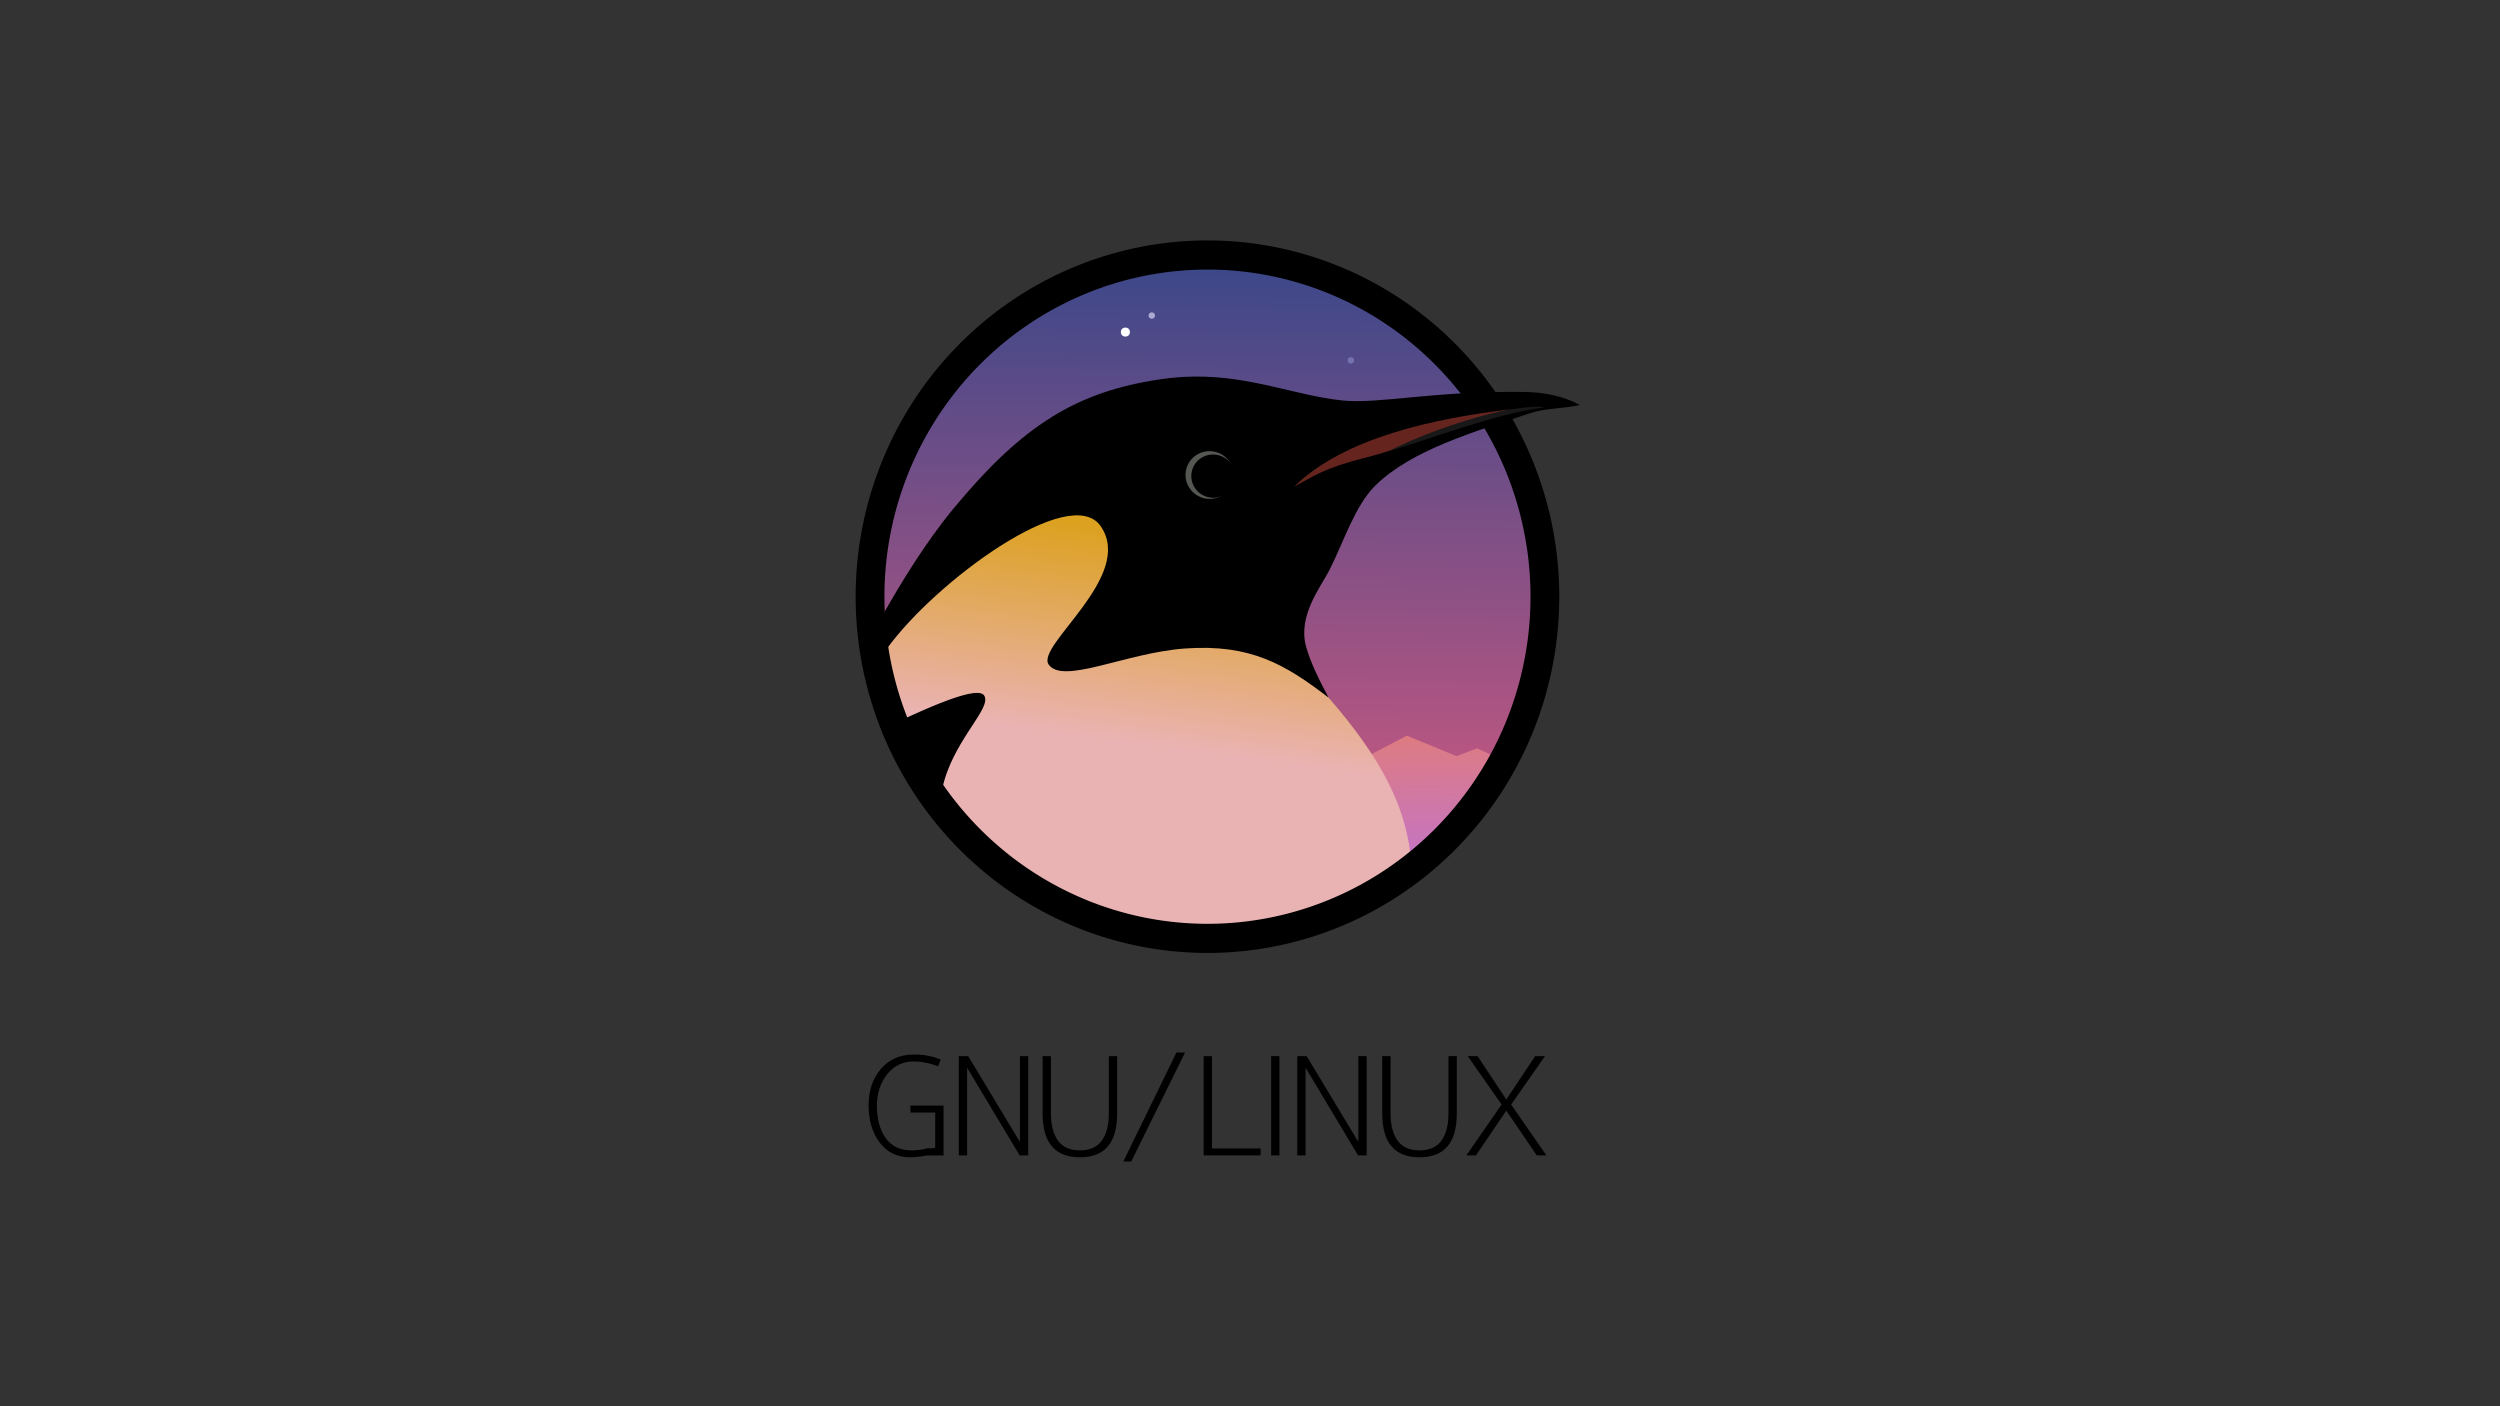<?xml version="1.0" encoding="UTF-8" standalone="no"?>
<!-- Created with Inkscape (http://www.inkscape.org/) -->
<svg xmlns:dc="http://purl.org/dc/elements/1.1/" xmlns:cc="http://creativecommons.org/ns#" xmlns:rdf="http://www.w3.org/1999/02/22-rdf-syntax-ns#" xmlns:svg="http://www.w3.org/2000/svg" xmlns="http://www.w3.org/2000/svg" xmlns:xlink="http://www.w3.org/1999/xlink" xmlns:sodipodi="http://sodipodi.sourceforge.net/DTD/sodipodi-0.dtd" xmlns:inkscape="http://www.inkscape.org/namespaces/inkscape" width="1920" height="1080" viewBox="0 0 1920 1080" id="svg2" version="1.1" inkscape:version="0.91 r" sodipodi:docname="gnu-linux logo.svg">
  <rect x="0" y="0" width="1920" height="1080" fill="#333333" stroke="none"/>
  <title id="title4213">GNU/Linux logo</title>
  <defs id="defs4">
    <linearGradient inkscape:collect="always" id="linearGradient4181">
      <stop style="stop-color:#20233a;stop-opacity:1" offset="0" id="stop4183"/>
      <stop style="stop-color:#191b2d;stop-opacity:0;" offset="1" id="stop4185"/>
    </linearGradient>
    <linearGradient inkscape:collect="always" id="linearGradient4205">
      <stop style="stop-color:#bf73d3;stop-opacity:1" offset="0" id="stop4207"/>
      <stop style="stop-color:#ff8428;stop-opacity:1" offset="1" id="stop4209"/>
    </linearGradient>
    <linearGradient inkscape:collect="always" id="linearGradient4160">
      <stop style="stop-color:#dca11f;stop-opacity:1" offset="0" id="stop4162"/>
      <stop style="stop-color:#eab3b3;stop-opacity:1" offset="1" id="stop4164"/>
    </linearGradient>
    <linearGradient inkscape:collect="always" id="linearGradient4166">
      <stop style="stop-color:#c35781;stop-opacity:1" offset="0" id="stop4168"/>
      <stop style="stop-color:#25458b;stop-opacity:1" offset="1" id="stop4170"/>
    </linearGradient>
    <clipPath clipPathUnits="userSpaceOnUse" id="clipPath4058">
      <circle style="fill:none;stroke:#800000;stroke-width:0.657" id="circle4060" cx="1659.622" cy="348.449" r="84.397"/>
    </clipPath>
    <linearGradient inkscape:collect="always" xlink:href="#linearGradient4166" id="linearGradient4172" x1="1037.012" y1="589.114" x2="1043.105" y2="108.176" gradientUnits="userSpaceOnUse"/>
    <linearGradient inkscape:collect="always" xlink:href="#linearGradient4160" id="linearGradient4167" x1="843.579" y1="376.568" x2="821.905" y2="536.675" gradientUnits="userSpaceOnUse" gradientTransform="translate(0,27.638)"/>
    <linearGradient inkscape:collect="always" xlink:href="#linearGradient4205" id="linearGradient4211" x1="1090.602" y1="651.764" x2="1082.986" y2="414.908" gradientUnits="userSpaceOnUse"/>
    <radialGradient inkscape:collect="always" xlink:href="#linearGradient4181" id="radialGradient4187" cx="400" cy="-690.124" fx="400" fy="-690.124" r="960" gradientTransform="matrix(2.6137177e-8,1.354,-1.534,1.7852875e-5,-131.502,-389.292)" gradientUnits="userSpaceOnUse"/>
  </defs>
  <sodipodi:namedview id="base" pagecolor="#16171f" bordercolor="#212121" borderopacity="1" inkscape:pageopacity="1" inkscape:pageshadow="2" inkscape:zoom="0.58461651" inkscape:cx="1075.7617" inkscape:cy="539.23453" inkscape:document-units="px" inkscape:current-layer="layer1" showgrid="true" units="px" inkscape:showpageshadow="false" showguides="true" inkscape:guide-bbox="true" guidecolor="#a15bff" guideopacity="0.055" inkscape:window-width="1920" inkscape:window-height="1029" inkscape:window-x="1920" inkscape:window-y="0" inkscape:window-maximized="1" inkscape:snap-center="true" inkscape:snap-global="true" inkscape:object-nodes="true">
    <sodipodi:guide position="927.33,621.743" orientation="0,1" id="guide3336"/>
    <inkscape:grid type="xygrid" id="grid3338" empspacing="100" empcolor="#3d3d6a" empopacity="0.051" color="#31314a" opacity="0.106"/>
    <sodipodi:guide position="927.33,621.743" orientation="1,0" id="guide3455"/>
    <sodipodi:guide position="733.795,192.683" orientation="0,1" id="guide4237"/>
    <sodipodi:guide position="736.652,268.867" orientation="0,1" id="guide3374"/>
  </sodipodi:namedview>
  <g inkscape:groupmode="layer" id="layer3" inkscape:label="Bkg" style="display:none" sodipodi:insensitive="true">
    <rect transform="translate(0,27.638)" style="display:inline;opacity:1;fill:url(#radialGradient4187);fill-opacity:1;stroke:none;stroke-width:0.3;stroke-linecap:round;stroke-linejoin:round;stroke-miterlimit:4;stroke-dasharray:none;stroke-dashoffset:0;stroke-opacity:1" id="rect4179" width="1920" height="1080" x="0" y="-27.638"/>
  </g>
  <g inkscape:label="Colour" inkscape:groupmode="layer" id="layer1" transform="translate(0,27.638)" style="display:inline">
    <circle style="fill:url(#linearGradient4172);fill-opacity:1;stroke:none" id="path4164" cx="927.33" cy="430.619" r="264.72"/>
    <path style="fill:url(#linearGradient4211);fill-opacity:1;fill-rule:evenodd;stroke:none;stroke-width:1px;stroke-linecap:butt;stroke-linejoin:miter;stroke-opacity:1" d="m 1080.456,537.321 38.144,15.74 15.771,-5.987 20.264,9.33 -14.652,24.804 -53.717,55.482 -43.06,-79.821 z" id="path4201" inkscape:connector-curvature="0" sodipodi:nodetypes="cccccccc"/>
    <path style="fill:url(#linearGradient4167);fill-opacity:1;fill-rule:evenodd;stroke:none;stroke-width:0.626px;stroke-linecap:butt;stroke-linejoin:miter;stroke-opacity:1" d="m 834.11,384.084 c -41.46,-3.518 -118.976,53.754 -153.781,108.781 17.053,124.94 122.447,218.034 247.002,218.176 56.672,-0.017 111.652,-19.561 155.9,-55.418 -4.815,-36.95 -21.329,-72.04 -62.906,-119.859 C 969.593,476.492 891.646,393.683 834.11,384.084 Z" id="path3342" inkscape:connector-curvature="0" sodipodi:nodetypes="cccccc" transform="translate(0,-27.638)"/>
    <path style="fill:#000000;fill-opacity:1;fill-rule:evenodd;stroke:none;stroke-width:1px;stroke-linecap:butt;stroke-linejoin:miter;stroke-opacity:1" d="M 927.33,157.013 A 270.195,273.606 0 0 0 657.136,430.619 270.195,273.606 0 0 0 927.33,704.225 270.195,273.606 0 0 0 1197.525,430.619 270.195,273.606 0 0 0 927.33,157.013 Z m 0,22.377 A 248.096,251.229 0 0 1 1175.427,430.619 248.096,251.229 0 0 1 927.33,681.848 248.096,251.229 0 0 1 679.234,430.619 248.096,251.229 0 0 1 927.33,179.39 Z" id="path3453" inkscape:connector-curvature="0"/>
    <path style="fill:#000000;fill-rule:evenodd;stroke:none;stroke-width:1px;stroke-linecap:butt;stroke-linejoin:miter;stroke-opacity:1" d="m 917.143,289.211 c -8.136,0.09 -16.631,0.705 -25.564,2.016 -64.597,9.478 -105.982,34.993 -159.006,98.984 -21.543,26 -40.582,57.337 -54.201,81.393 0.473,8.882 1.409,17.732 2.803,26.514 37.21,-51.493 140.804,-127.63 164.127,-94.064 26.703,38.43 -50.22,91.845 -39.895,106.363 11.064,15.557 59.523,-9.132 104.496,-12.361 50.209,-3.606 76.884,11.93 110.422,37.709 -8.447,-15.938 -13.986,-27.579 -17.199,-39.008 -6.679,-23.757 11.148,-45.839 17.814,-58.84 10.592,-20.656 19.513,-49.434 35.26,-64.969 27.56,-27.189 75.675,-41.261 118.186,-55.367 13.304,-4.415 25.097,-3.48 38.973,-6.52 -12.878,-7.188 -28.951,-9.85 -42.08,-10.045 -69.987,-1.037 -112.639,9.569 -140.883,6.492 -35.823,-3.902 -69.317,-18.781 -113.252,-18.297 z" id="path3481" inkscape:connector-curvature="0" sodipodi:nodetypes="sssccssscsssscsss" transform="translate(0,-27.638)"/>
    <ellipse style="fill:#555753;fill-opacity:1;stroke:none;stroke-width:0.934" id="path3485" cx="977.58" cy="147.546" rx="18.495" ry="18.33" transform="matrix(0.98,0.197,-0.197,0.98,0,0)"/>
    <ellipse ry="16.601" rx="16.749" cy="147.844" cx="980.403" id="ellipse3487" style="fill:#000000;stroke:none;stroke-width:0.604" inkscape:transform-center-x="1.4178755" inkscape:transform-center-y="-3.455222" transform="matrix(0.98,0.197,-0.197,0.98,0,0)"/>
    <path sodipodi:nodetypes="cscc" inkscape:connector-curvature="0" id="path4068" d="m 993.874,346.089 c 14.837,-7.694 22.007,-14.092 56.659,-22.75 33.639,-8.404 75.486,-28.719 109.152,-36.603 -57.599,6.941 -127.095,21.47 -165.811,59.353 z" style="fill:#65251e;fill-opacity:1;fill-rule:evenodd;stroke:none;stroke-width:0.726px;stroke-linecap:butt;stroke-linejoin:miter;stroke-opacity:1"/>
    <path style="fill:#000000;fill-rule:evenodd;stroke:#000000;stroke-width:1px;stroke-linecap:butt;stroke-linejoin:miter;stroke-opacity:1" d="m 750.623,532.664 c -11.881,-0.211 -40.387,12.66 -54.99,19.389 a 249.633,252.785 0 0 0 27.953,51.729 c 8.4,-35.451 37.465,-60.059 31.9,-69.23 -0.77,-1.268 -2.475,-1.844 -4.863,-1.887 z" id="path4152" transform="translate(0,-27.638)" inkscape:connector-curvature="0"/>
    <g style="font-style:normal;font-variant:normal;font-weight:normal;font-stretch:normal;font-size:106.418px;line-height:1000%;font-family:Laksaman;-inkscape-font-specification:'Laksaman, Normal';text-align:start;letter-spacing:0px;word-spacing:0px;writing-mode:lr-tb;text-anchor:start;fill:#000000;fill-opacity:1;stroke:none;stroke-width:1px;stroke-linecap:butt;stroke-linejoin:miter;stroke-opacity:1" id="text4154">
      <path style="font-style:normal;font-variant:normal;font-weight:normal;font-stretch:normal;font-size:106.418px;line-height:1000%;font-family:Laksaman;-inkscape-font-specification:'Laksaman, Normal';text-align:start;writing-mode:lr-tb;text-anchor:start;fill:#000000;fill-opacity:1" d="m 903.488,808.365 -40.758,83.645 6.066,0 41.289,-83.645 z m -201.51,1.49 c -10.642,0 -19.119,3.688 -25.434,11.066 -6.314,7.307 -9.473,16.674 -9.473,28.096 0,11.351 2.838,20.821 8.514,28.412 5.676,7.591 13.551,11.387 23.625,11.387 2.341,0 6.563,-0.297 12.664,-1.432 l 9.471,-0.02 c 1.348,0 2.447,-0.069 3.299,0.25 l 0,-38.491 -25.434,0 0,5.32 19.049,0 0,26.937 c -2.202,1.058 -4.495,0.081 -6.881,0.713 -3.534,0.935 -7.27,1.403 -11.208,1.403 -8.797,0 -15.467,-3.157 -20.008,-9.471 -4.47,-6.385 -6.703,-14.65 -6.703,-24.795 0,-9.365 2.589,-17.382 7.768,-24.051 5.25,-6.669 12.06,-10.004 20.432,-10.004 6.101,0 12.38,1.242 18.836,3.725 l 1.916,-5.107 c -5.747,-2.625 -12.557,-3.938 -20.432,-3.938 z m 34.385,1.277 0,76.195 6.387,0 0,-67.363 40.332,67.363 6.598,0 0,-76.195 -6.385,0 0,65.871 -39.695,-65.871 z m 64.361,0 0,44.057 c 0,22.419 9.541,33.627 28.625,33.627 19.084,0 28.627,-11.208 28.627,-33.627 l 0,-44.057 -6.385,0 0,43.844 c 0,9.01 -1.81,16.033 -5.428,21.07 -3.618,4.966 -9.223,7.449 -16.814,7.449 -7.591,0 -13.194,-2.483 -16.812,-7.449 -3.618,-5.037 -5.428,-12.06 -5.428,-21.07 l 0,-43.844 z m 123.691,0 0,76.195 43.736,0 0,-5.322 -37.352,0 0,-70.873 z m 51.816,0 0,76.195 6.385,0 0,-76.195 z m 20.057,0 0,76.195 6.385,0 0,-67.363 40.332,67.363 6.598,0 0,-76.195 -6.385,0 0,65.871 -39.693,-65.871 z m 65.27,0 0,44.057 c 0,22.419 9.543,33.627 28.627,33.627 19.084,0 28.625,-11.208 28.625,-33.627 l 0,-44.057 -6.385,0 0,43.844 c 0,9.01 -1.81,16.033 -5.428,21.07 -3.618,4.966 -9.221,7.449 -16.812,7.449 -7.591,0 -13.196,-2.483 -16.814,-7.449 -3.618,-5.037 -5.428,-12.06 -5.428,-21.07 l 0,-43.844 z m 65.689,0 25.967,37.139 -27.029,39.057 7.342,0 23.305,-34.373 23.412,34.373 7.344,0 -27.031,-39.057 25.967,-37.139 -7.555,0 -22.137,33.309 -22.027,-33.309 z" transform="translate(0,-27.638)" id="path4218" inkscape:connector-curvature="0" sodipodi:nodetypes="cccccccsssccccccccsscscsccscccccccccccccssccscscscccccccccccccccccccccccccccssccscscscccccccccccccccc"/>
    </g>
    <path style="fill:#181818;fill-opacity:1;fill-rule:evenodd;stroke:none;stroke-width:1px;stroke-linecap:butt;stroke-linejoin:miter;stroke-opacity:1" d="m 1066.294,318.82 c 30.119,-8.393 82.082,-28.888 119.974,-33.67 -6.977,-1.302 -19.604,0.842 -26.582,1.586 -37.419,7.408 -73.943,22.329 -93.391,32.084 z" id="path4179" inkscape:connector-curvature="0" sodipodi:nodetypes="ccccc"/>
    <circle style="fill:#ffffff;fill-opacity:1;stroke:none;stroke-opacity:1" id="path4181" cx="864.298" cy="227.4" r="3.481"/>
    <circle r="2.46" cy="214.7" cx="884.563" id="circle4187" style="fill:#acaad1;fill-opacity:1;stroke:none;stroke-opacity:1"/>
    <circle style="fill:#7572b2;fill-opacity:1;stroke:none;stroke-opacity:1" id="circle4213" cx="1037.441" cy="249.131" r="2.46"/>
  </g>
  <g inkscape:groupmode="layer" id="layer2" inkscape:label="Monochrome" style="display:none">
    <path style="fill:#d3d7cf;fill-opacity:1;stroke:none" d="m 1186.897,458.257 c 0,143.355 -116.212,259.566 -259.566,259.566 -143.355,0 -259.566,-116.212 -259.566,-259.566 0,-143.355 116.212,-259.566 259.566,-259.566 83.014,0 156.925,38.97 204.439,99.613 4.661,5.949 27.289,6.641 31.426,12.991 2.989,4.589 -12.383,14.744 -9.682,19.527 21.255,37.643 33.383,81.123 33.383,127.435 z" id="path4164-2" inkscape:connector-curvature="0" sodipodi:nodetypes="ssssssss"/>
    <path style="fill:#000000;fill-opacity:1;fill-rule:evenodd;stroke:none;stroke-width:1px;stroke-linecap:butt;stroke-linejoin:miter;stroke-opacity:1" d="M 927.33,184.65 A 270.195,273.606 0 0 0 657.137,458.256 270.195,273.606 0 0 0 927.33,731.863 270.195,273.606 0 0 0 1197.525,458.256 270.195,273.606 0 0 0 1161.301,321.885 c 4.392,-1.441 8.78,-2.876 13.084,-4.305 13.304,-4.415 25.097,-3.48 38.973,-6.52 -12.878,-7.188 -28.951,-9.85 -42.08,-10.045 -8.01,-0.119 -15.645,-0.08 -22.959,0.068 A 270.195,273.606 0 0 0 927.33,184.65 Z m 0,22.377 a 248.096,251.229 0 0 1 194.385,95.123 c -41.738,2.454 -70.475,7.628 -91.32,5.357 -35.822,-3.902 -69.317,-18.781 -113.252,-18.297 -8.136,0.09 -16.631,0.705 -25.564,2.016 -64.597,9.478 -105.982,34.993 -159.006,98.984 -20.913,25.239 -39.421,55.452 -52.947,79.207 a 248.096,251.229 0 0 1 -0.391,-11.162 248.096,251.229 0 0 1 248.096,-251.229 z m 232.355,107.346 c -37.262,7.377 -73.624,22.201 -93.133,31.959 -5.488,1.762 -10.859,3.355 -16.02,4.645 -34.653,8.658 -41.821,15.056 -56.658,22.75 38.717,-37.883 108.211,-52.413 165.81,-59.354 z m -19.877,14.697 A 248.096,251.229 0 0 1 1175.426,458.256 248.096,251.229 0 0 1 927.33,709.486 248.096,251.229 0 0 1 724.09,601.82 c 8.98,-34.393 36.858,-58.269 31.396,-67.27 -0.77,-1.268 -2.475,-1.844 -4.863,-1.887 -11.538,-0.205 -38.653,11.885 -53.59,18.748 a 248.096,251.229 0 0 1 -14.715,-54.846 c 38.135,-51.453 139.892,-125.745 162.982,-92.514 26.703,38.43 -50.22,91.845 -39.895,106.363 11.064,15.557 59.523,-9.132 104.496,-12.361 45.049,-3.235 63.797,5.689 90.246,30.096 10.692,9.866 26.456,25.551 35.666,37.055 11.955,14.931 22.971,30.807 29.379,41.164 -2.893,-13.211 -12.211,-35.52 -21.697,-50.75 -14.657,-23.533 -35.178,-50.213 -40.371,-58.863 -12.701,-21.158 11.148,-45.839 17.814,-58.84 10.592,-20.656 19.513,-49.434 35.26,-64.969 20.238,-19.965 51.562,-32.85 83.609,-43.877 z m -210.063,17.727 a 18.495,18.33 11.377 0 1 3.135,0.359 18.495,18.33 11.377 0 1 12.133,8.451 16.749,16.601 11.377 0 0 -9.766,-5.906 16.749,16.601 11.377 0 0 -19.695,12.971 16.749,16.601 11.377 0 0 13.146,19.578 16.749,16.601 11.377 0 0 8.023,-0.344 18.495,18.33 11.377 0 1 -11.074,1.191 18.495,18.33 11.377 0 1 -14.514,-21.619 18.495,18.33 11.377 0 1 18.611,-14.682 z" id="path3453-9" inkscape:connector-curvature="0"/>
    <path sodipodi:nodetypes="cccccccsssccccccccsscscsccscccccccccccccssccscscscccccccccccccccccccccccccccssccscscscccccccccccccccc" inkscape:connector-curvature="0" id="path4218-1" d="m 903.488,808.365 -40.758,83.645 6.066,0 41.289,-83.645 z m -201.51,1.49 c -10.642,0 -19.119,3.688 -25.434,11.066 -6.314,7.307 -9.473,16.674 -9.473,28.096 0,11.351 2.838,20.821 8.514,28.412 5.676,7.591 13.551,11.387 23.625,11.387 2.341,0 6.563,-0.297 12.664,-1.432 l 9.471,-0.02 c 1.348,0 2.447,-0.069 3.299,0.25 l 0,-38.491 -25.434,0 0,5.32 19.049,0 0,26.937 c -2.202,1.058 -4.495,0.081 -6.881,0.713 -3.534,0.935 -7.27,1.403 -11.208,1.403 -8.797,0 -15.467,-3.157 -20.008,-9.471 -4.47,-6.385 -6.703,-14.65 -6.703,-24.795 0,-9.365 2.589,-17.382 7.768,-24.051 5.25,-6.669 12.06,-10.004 20.432,-10.004 6.101,0 12.38,1.242 18.836,3.725 l 1.916,-5.107 c -5.747,-2.625 -12.557,-3.938 -20.432,-3.938 z m 34.385,1.277 0,76.195 6.387,0 0,-67.363 40.332,67.363 6.598,0 0,-76.195 -6.385,0 0,65.871 -39.695,-65.871 z m 64.361,0 0,44.057 c 0,22.419 9.541,33.627 28.625,33.627 19.084,0 28.627,-11.208 28.627,-33.627 l 0,-44.057 -6.385,0 0,43.844 c 0,9.01 -1.81,16.033 -5.428,21.07 -3.618,4.966 -9.223,7.449 -16.814,7.449 -7.591,0 -13.194,-2.483 -16.812,-7.449 -3.618,-5.037 -5.428,-12.06 -5.428,-21.07 l 0,-43.844 z m 123.691,0 0,76.195 43.736,0 0,-5.322 -37.352,0 0,-70.873 z m 51.816,0 0,76.195 6.385,0 0,-76.195 z m 20.057,0 0,76.195 6.385,0 0,-67.363 40.332,67.363 6.598,0 0,-76.195 -6.385,0 0,65.871 -39.693,-65.871 z m 65.27,0 0,44.057 c 0,22.419 9.543,33.627 28.627,33.627 19.084,0 28.625,-11.208 28.625,-33.627 l 0,-44.057 -6.385,0 0,43.844 c 0,9.01 -1.81,16.033 -5.428,21.07 -3.618,4.966 -9.221,7.449 -16.812,7.449 -7.591,0 -13.196,-2.483 -16.814,-7.449 -3.618,-5.037 -5.428,-12.06 -5.428,-21.07 l 0,-43.844 z m 65.689,0 25.967,37.139 -27.029,39.057 7.342,0 23.305,-34.373 23.412,34.373 7.344,0 -27.031,-39.057 25.967,-37.139 -7.555,0 -22.137,33.309 -22.027,-33.309 z" style="font-style:normal;font-variant:normal;font-weight:normal;font-stretch:normal;font-size:106.418px;line-height:1000%;font-family:Laksaman;-inkscape-font-specification:'Laksaman, Normal';text-align:start;letter-spacing:0px;word-spacing:0px;writing-mode:lr-tb;text-anchor:start;fill:#d3d7cf;fill-opacity:1;stroke:none;stroke-width:1px;stroke-linecap:butt;stroke-linejoin:miter;stroke-opacity:1"/>
  </g>
</svg>